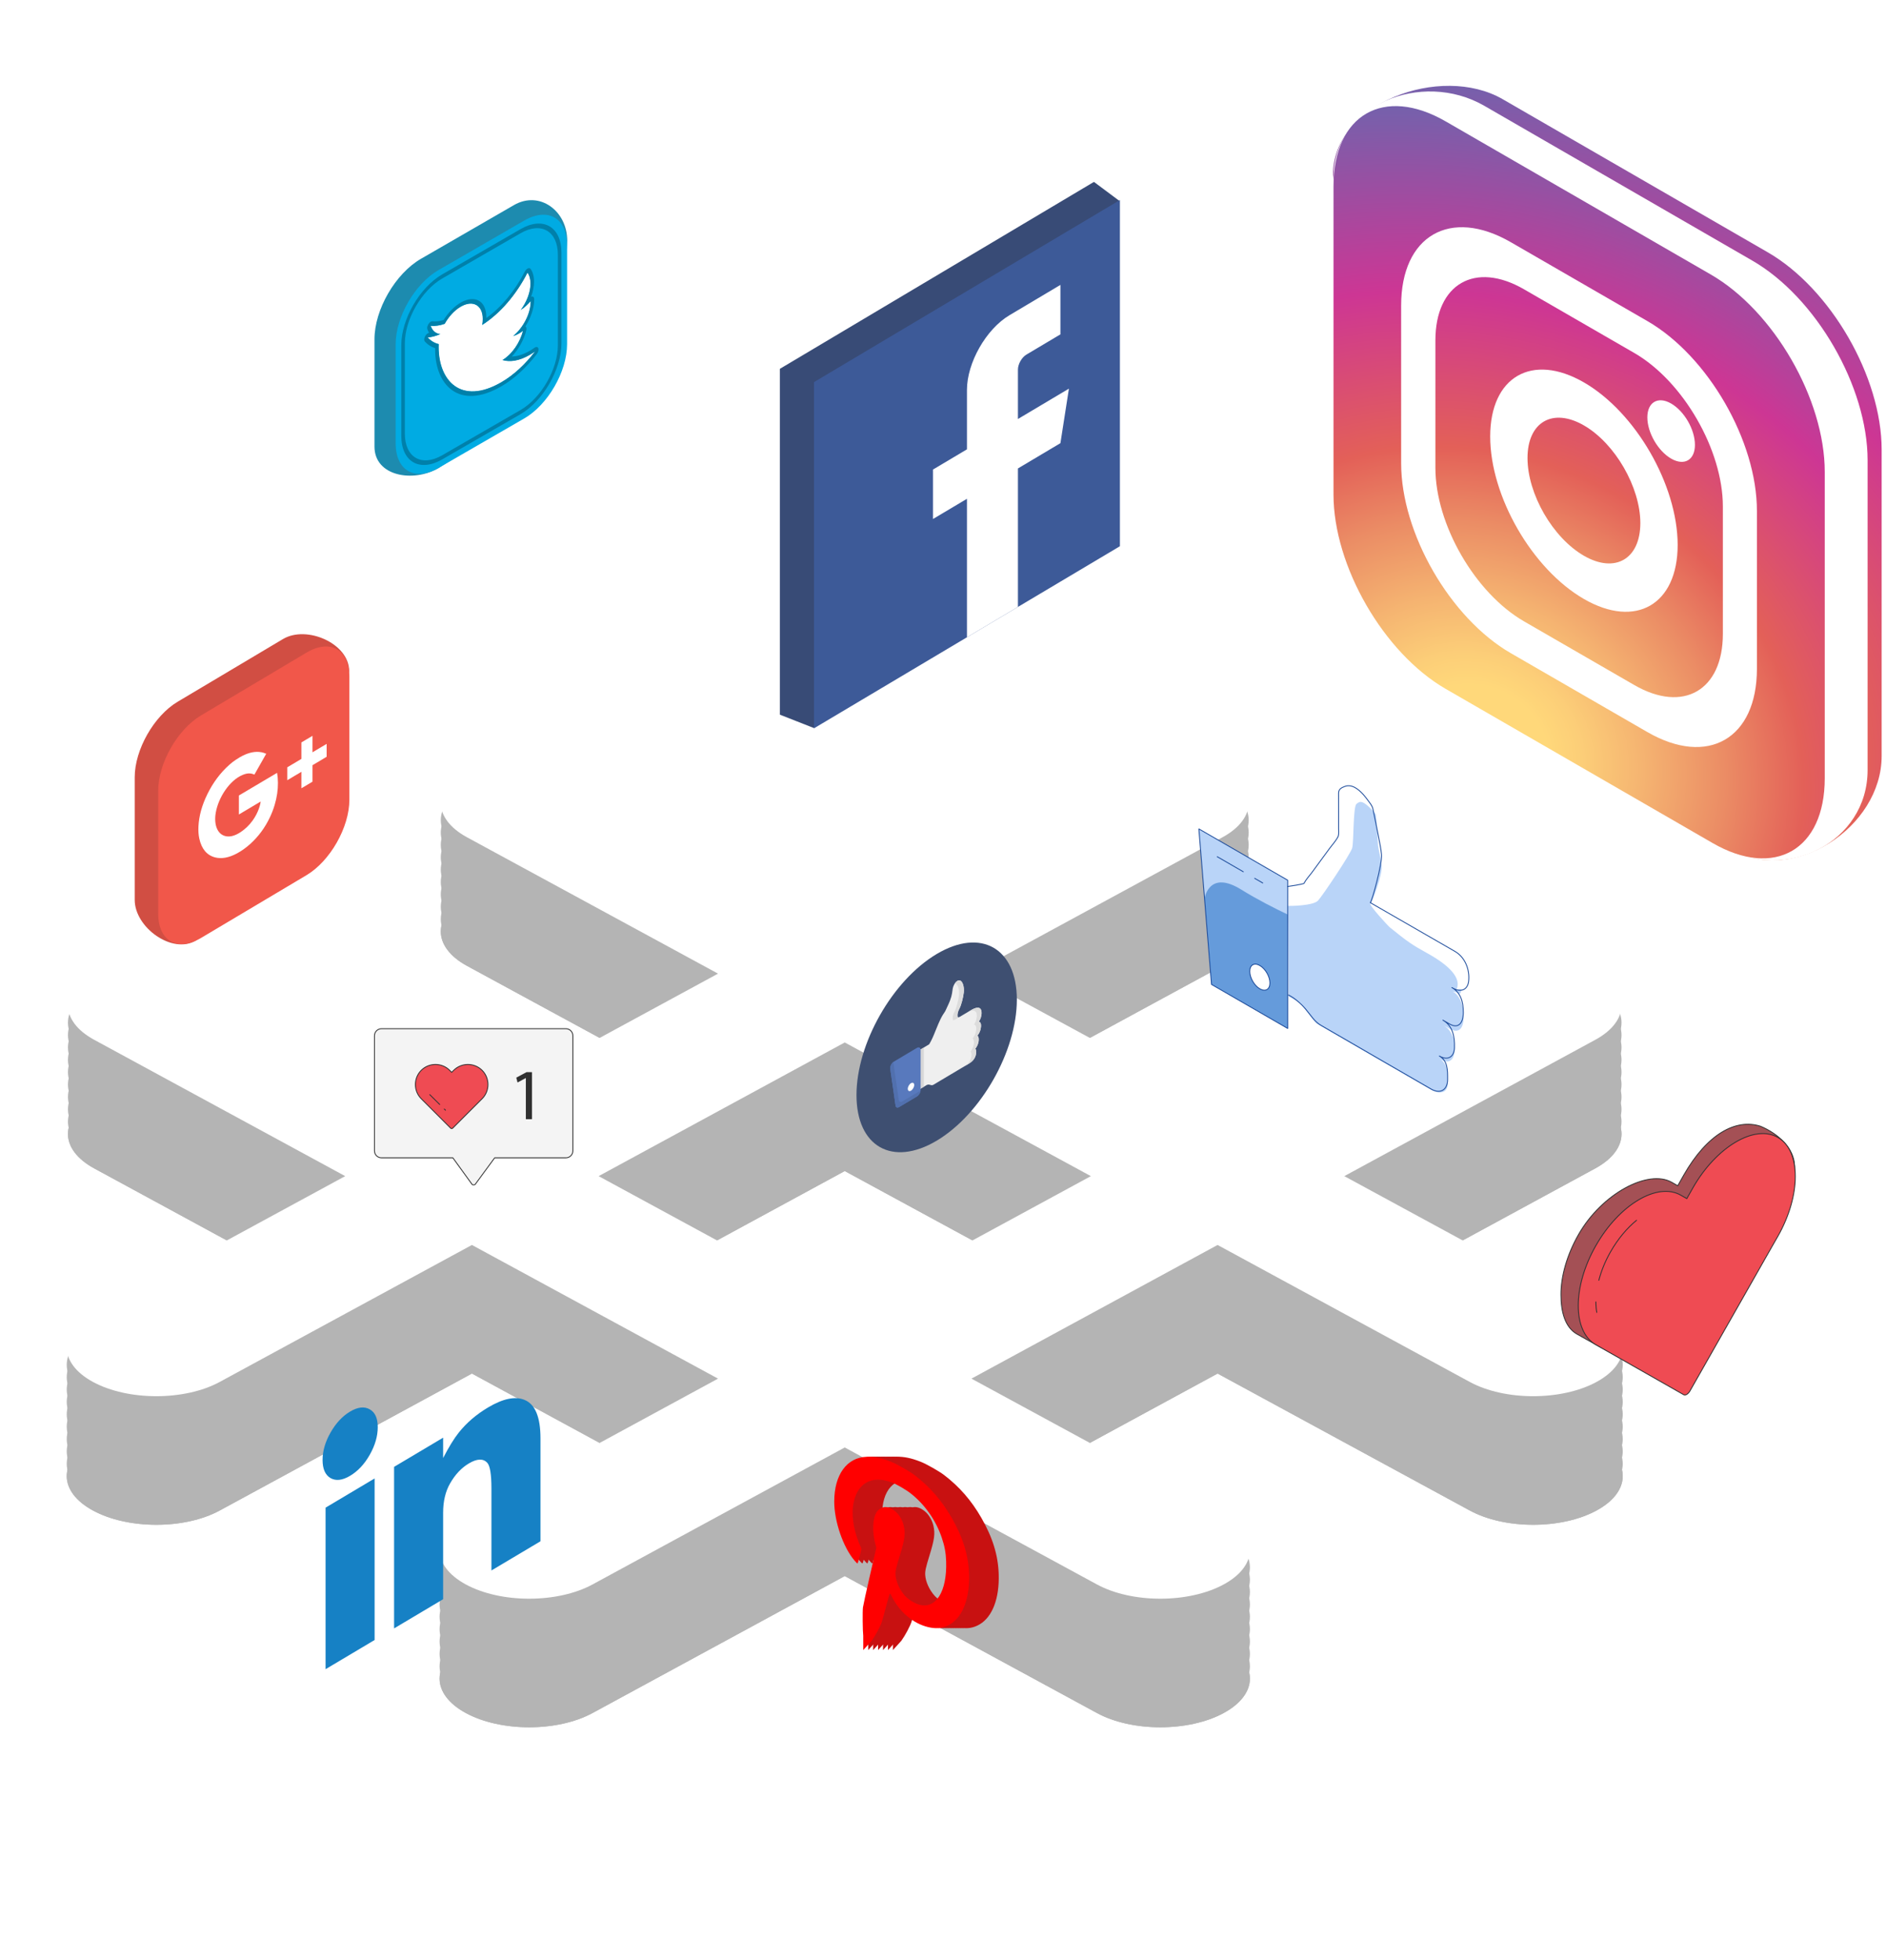 <svg width="1526" height="1585" viewBox="0 0 1526 1585" fill="none" xmlns="http://www.w3.org/2000/svg">
<g filter="url(#filter0_d)">
<path fill-rule="evenodd" clip-rule="evenodd" d="M76.22 1019.31C104.532 1003.94 150.436 1003.94 178.748 1019.31L381.832 1129.57L580.972 1021.45L377.888 911.193C349.576 895.821 349.576 870.9 377.888 855.528C406.201 840.157 452.104 840.157 480.416 855.528L683.5 965.787L886.584 855.528C914.896 840.157 960.799 840.157 989.112 855.528C1017.42 870.9 1017.42 895.822 989.112 911.193L786.028 1021.45L985.168 1129.57L1188.25 1019.31C1216.56 1003.94 1262.47 1003.94 1290.78 1019.31C1319.09 1034.68 1319.09 1059.6 1290.78 1074.97L1087.7 1185.23L1291.77 1296.03C1320.08 1311.4 1320.08 1336.32 1291.77 1351.69C1263.45 1367.06 1217.55 1367.06 1189.24 1351.69L985.168 1240.9L786.028 1349.01L990.098 1459.81C1018.41 1475.18 1018.41 1500.1 990.098 1515.47C961.785 1530.84 915.882 1530.84 887.57 1515.47L683.5 1404.68L479.43 1515.47C451.118 1530.84 405.215 1530.84 376.902 1515.47C348.59 1500.1 348.59 1475.18 376.902 1459.81L580.972 1349.01L381.832 1240.9L177.762 1351.69C149.45 1367.06 103.546 1367.06 75.234 1351.69C46.922 1336.32 46.922 1311.4 75.234 1296.03L279.304 1185.23L76.22 1074.97C47.908 1059.6 47.908 1034.68 76.22 1019.31ZM484.36 1185.23L683.5 1293.35L882.641 1185.23L683.5 1077.12L484.36 1185.23Z" fill="white" fill-opacity="0.01"/>
</g>
<path fill-rule="evenodd" clip-rule="evenodd" d="M76.22 799.31C104.532 783.939 150.436 783.939 178.748 799.31L381.832 909.568L580.972 801.451L377.888 691.193C349.576 675.821 349.576 650.9 377.888 635.528C406.201 620.157 452.104 620.157 480.416 635.528L683.5 745.787L886.584 635.528C914.896 620.157 960.799 620.157 989.112 635.528C1017.42 650.9 1017.42 675.822 989.112 691.193L786.028 801.451L985.168 909.568L1188.25 799.31C1216.56 783.939 1262.47 783.939 1290.78 799.31C1319.09 814.681 1319.09 839.603 1290.78 854.974L1087.7 965.232L1291.77 1076.03C1320.08 1091.4 1320.08 1116.32 1291.77 1131.69C1263.45 1147.06 1217.55 1147.06 1189.24 1131.69L985.168 1020.9L786.028 1129.01L990.098 1239.81C1018.41 1255.18 1018.41 1280.1 990.098 1295.47C961.785 1310.84 915.882 1310.84 887.57 1295.47L683.5 1184.68L479.43 1295.47C451.118 1310.84 405.215 1310.84 376.902 1295.47C348.59 1280.1 348.59 1255.18 376.902 1239.81L580.972 1129.01L381.832 1020.9L177.762 1131.69C149.45 1147.06 103.546 1147.06 75.234 1131.69C46.922 1116.32 46.922 1091.4 75.234 1076.03L279.304 965.232L76.22 854.974C47.908 839.603 47.908 814.681 76.22 799.31ZM484.36 965.232L683.5 1073.35L882.641 965.232L683.5 857.115L484.36 965.232Z" fill="#B4B4B4"/>
<path fill-rule="evenodd" clip-rule="evenodd" d="M76.22 809.31C104.532 793.939 150.436 793.939 178.748 809.31L381.832 919.568L580.972 811.451L377.888 701.193C349.576 685.821 349.576 660.9 377.888 645.528C406.201 630.157 452.104 630.157 480.416 645.528L683.5 755.787L886.584 645.528C914.896 630.157 960.799 630.157 989.112 645.528C1017.42 660.9 1017.42 685.822 989.112 701.193L786.028 811.451L985.168 919.568L1188.25 809.31C1216.56 793.939 1262.47 793.939 1290.78 809.31C1319.09 824.681 1319.09 849.603 1290.78 864.974L1087.7 975.232L1291.77 1086.03C1320.08 1101.4 1320.08 1126.32 1291.77 1141.69C1263.45 1157.06 1217.55 1157.06 1189.24 1141.69L985.168 1030.9L786.028 1139.01L990.098 1249.81C1018.41 1265.18 1018.41 1290.1 990.098 1305.47C961.785 1320.84 915.882 1320.84 887.57 1305.47L683.5 1194.68L479.43 1305.47C451.118 1320.84 405.215 1320.84 376.902 1305.47C348.59 1290.1 348.59 1265.18 376.902 1249.81L580.972 1139.01L381.832 1030.9L177.762 1141.69C149.45 1157.06 103.546 1157.06 75.234 1141.69C46.922 1126.32 46.922 1101.4 75.234 1086.03L279.304 975.232L76.22 864.974C47.908 849.603 47.908 824.681 76.22 809.31ZM484.36 975.232L683.5 1083.35L882.641 975.232L683.5 867.115L484.36 975.232Z" fill="#B4B4B4"/>
<path fill-rule="evenodd" clip-rule="evenodd" d="M76.22 819.31C104.532 803.939 150.436 803.939 178.748 819.31L381.832 929.568L580.972 821.451L377.888 711.193C349.576 695.821 349.576 670.9 377.888 655.528C406.201 640.157 452.104 640.157 480.416 655.528L683.5 765.787L886.584 655.528C914.896 640.157 960.799 640.157 989.112 655.528C1017.42 670.9 1017.42 695.822 989.112 711.193L786.028 821.451L985.168 929.568L1188.25 819.31C1216.56 803.939 1262.47 803.939 1290.78 819.31C1319.09 834.681 1319.09 859.603 1290.78 874.974L1087.7 985.232L1291.77 1096.03C1320.08 1111.4 1320.08 1136.32 1291.77 1151.69C1263.45 1167.06 1217.55 1167.06 1189.24 1151.69L985.168 1040.9L786.028 1149.01L990.098 1259.81C1018.41 1275.18 1018.41 1300.1 990.098 1315.47C961.785 1330.84 915.882 1330.84 887.57 1315.47L683.5 1204.68L479.43 1315.47C451.118 1330.84 405.215 1330.84 376.902 1315.47C348.59 1300.1 348.59 1275.18 376.902 1259.81L580.972 1149.01L381.832 1040.9L177.762 1151.69C149.45 1167.06 103.546 1167.06 75.234 1151.69C46.922 1136.32 46.922 1111.4 75.234 1096.03L279.304 985.232L76.22 874.974C47.908 859.603 47.908 834.681 76.22 819.31ZM484.36 985.232L683.5 1093.35L882.641 985.232L683.5 877.115L484.36 985.232Z" fill="#B4B4B4"/>
<path fill-rule="evenodd" clip-rule="evenodd" d="M76.22 829.31C104.532 813.939 150.436 813.939 178.748 829.31L381.832 939.568L580.972 831.451L377.888 721.193C349.576 705.821 349.576 680.9 377.888 665.528C406.201 650.157 452.104 650.157 480.416 665.528L683.5 775.787L886.584 665.528C914.896 650.157 960.799 650.157 989.112 665.528C1017.42 680.9 1017.42 705.822 989.112 721.193L786.028 831.451L985.168 939.568L1188.25 829.31C1216.56 813.939 1262.47 813.939 1290.78 829.31C1319.09 844.681 1319.09 869.603 1290.78 884.974L1087.7 995.232L1291.77 1106.03C1320.08 1121.4 1320.08 1146.32 1291.77 1161.69C1263.45 1177.06 1217.55 1177.06 1189.24 1161.69L985.168 1050.9L786.028 1159.01L990.098 1269.81C1018.41 1285.18 1018.41 1310.1 990.098 1325.47C961.785 1340.84 915.882 1340.84 887.57 1325.47L683.5 1214.68L479.43 1325.47C451.118 1340.84 405.215 1340.84 376.902 1325.47C348.59 1310.1 348.59 1285.18 376.902 1269.81L580.972 1159.01L381.832 1050.9L177.762 1161.69C149.45 1177.06 103.546 1177.06 75.234 1161.69C46.922 1146.32 46.922 1121.4 75.234 1106.03L279.304 995.232L76.22 884.974C47.908 869.603 47.908 844.681 76.22 829.31ZM484.36 995.232L683.5 1103.35L882.641 995.232L683.5 887.115L484.36 995.232Z" fill="#B4B4B4"/>
<path fill-rule="evenodd" clip-rule="evenodd" d="M76.22 839.31C104.532 823.939 150.436 823.939 178.748 839.31L381.832 949.568L580.972 841.451L377.888 731.193C349.576 715.821 349.576 690.9 377.888 675.528C406.201 660.157 452.104 660.157 480.416 675.528L683.5 785.787L886.584 675.528C914.896 660.157 960.799 660.157 989.112 675.528C1017.42 690.9 1017.42 715.822 989.112 731.193L786.028 841.451L985.168 949.568L1188.25 839.31C1216.56 823.939 1262.47 823.939 1290.78 839.31C1319.09 854.681 1319.09 879.603 1290.78 894.974L1087.7 1005.23L1291.77 1116.03C1320.08 1131.4 1320.08 1156.32 1291.77 1171.69C1263.45 1187.06 1217.55 1187.06 1189.24 1171.69L985.168 1060.9L786.028 1169.01L990.098 1279.81C1018.41 1295.18 1018.41 1320.1 990.098 1335.47C961.785 1350.84 915.882 1350.84 887.57 1335.47L683.5 1224.68L479.43 1335.47C451.118 1350.84 405.215 1350.84 376.902 1335.47C348.59 1320.1 348.59 1295.18 376.902 1279.81L580.972 1169.01L381.832 1060.9L177.762 1171.69C149.45 1187.06 103.546 1187.06 75.234 1171.69C46.922 1156.32 46.922 1131.4 75.234 1116.03L279.304 1005.23L76.22 894.974C47.908 879.603 47.908 854.681 76.22 839.31ZM484.36 1005.23L683.5 1113.35L882.641 1005.23L683.5 897.115L484.36 1005.23Z" fill="#B4B4B4"/>
<path fill-rule="evenodd" clip-rule="evenodd" d="M76.22 849.31C104.532 833.939 150.436 833.939 178.748 849.31L381.832 959.568L580.972 851.451L377.888 741.193C349.576 725.821 349.576 700.9 377.888 685.528C406.201 670.157 452.104 670.157 480.416 685.528L683.5 795.787L886.584 685.528C914.896 670.157 960.799 670.157 989.112 685.528C1017.42 700.9 1017.42 725.822 989.112 741.193L786.028 851.451L985.168 959.568L1188.25 849.31C1216.56 833.939 1262.47 833.939 1290.78 849.31C1319.09 864.681 1319.09 889.603 1290.78 904.974L1087.7 1015.23L1291.77 1126.03C1320.08 1141.4 1320.08 1166.32 1291.77 1181.69C1263.45 1197.06 1217.55 1197.06 1189.24 1181.69L985.168 1070.9L786.028 1179.01L990.098 1289.81C1018.41 1305.18 1018.41 1330.1 990.098 1345.47C961.785 1360.84 915.882 1360.84 887.57 1345.47L683.5 1234.68L479.43 1345.47C451.118 1360.84 405.215 1360.84 376.902 1345.47C348.59 1330.1 348.59 1305.18 376.902 1289.81L580.972 1179.01L381.832 1070.9L177.762 1181.69C149.45 1197.06 103.546 1197.06 75.234 1181.69C46.922 1166.32 46.922 1141.4 75.234 1126.03L279.304 1015.23L76.22 904.974C47.908 889.603 47.908 864.681 76.22 849.31ZM484.36 1015.23L683.5 1123.35L882.641 1015.23L683.5 907.115L484.36 1015.23Z" fill="#B4B4B4"/>
<path fill-rule="evenodd" clip-rule="evenodd" d="M76.22 859.31C104.532 843.939 150.436 843.939 178.748 859.31L381.832 969.568L580.972 861.451L377.888 751.193C349.576 735.821 349.576 710.9 377.888 695.528C406.201 680.157 452.104 680.157 480.416 695.528L683.5 805.787L886.584 695.528C914.896 680.157 960.799 680.157 989.112 695.528C1017.42 710.9 1017.42 735.822 989.112 751.193L786.028 861.451L985.168 969.568L1188.25 859.31C1216.56 843.939 1262.47 843.939 1290.78 859.31C1319.09 874.681 1319.09 899.603 1290.78 914.974L1087.7 1025.23L1291.77 1136.03C1320.08 1151.4 1320.08 1176.32 1291.77 1191.69C1263.45 1207.06 1217.55 1207.06 1189.24 1191.69L985.168 1080.9L786.028 1189.01L990.098 1299.81C1018.41 1315.18 1018.41 1340.1 990.098 1355.47C961.785 1370.84 915.882 1370.84 887.57 1355.47L683.5 1244.68L479.43 1355.47C451.118 1370.84 405.215 1370.84 376.902 1355.47C348.59 1340.1 348.59 1315.18 376.902 1299.81L580.972 1189.01L381.832 1080.9L177.762 1191.69C149.45 1207.06 103.546 1207.06 75.234 1191.69C46.922 1176.32 46.922 1151.4 75.234 1136.03L279.304 1025.23L76.22 914.974C47.908 899.603 47.908 874.681 76.22 859.31ZM484.36 1025.23L683.5 1133.35L882.641 1025.23L683.5 917.115L484.36 1025.23Z" fill="#B4B4B4"/>
<path fill-rule="evenodd" clip-rule="evenodd" d="M76.22 869.31C104.532 853.939 150.436 853.939 178.748 869.31L381.832 979.568L580.972 871.451L377.888 761.193C349.576 745.821 349.576 720.9 377.888 705.528C406.201 690.157 452.104 690.157 480.416 705.528L683.5 815.787L886.584 705.528C914.896 690.157 960.799 690.157 989.112 705.528C1017.42 720.9 1017.42 745.822 989.112 761.193L786.028 871.451L985.168 979.568L1188.25 869.31C1216.56 853.939 1262.47 853.939 1290.78 869.31C1319.09 884.681 1319.09 909.603 1290.78 924.974L1087.7 1035.23L1291.77 1146.03C1320.08 1161.4 1320.08 1186.32 1291.77 1201.69C1263.45 1217.06 1217.55 1217.06 1189.24 1201.69L985.168 1090.9L786.028 1199.01L990.098 1309.81C1018.41 1325.18 1018.41 1350.1 990.098 1365.47C961.785 1380.84 915.882 1380.84 887.57 1365.47L683.5 1254.68L479.43 1365.47C451.118 1380.84 405.215 1380.84 376.902 1365.47C348.59 1350.1 348.59 1325.18 376.902 1309.81L580.972 1199.01L381.832 1090.9L177.762 1201.69C149.45 1217.06 103.546 1217.06 75.234 1201.69C46.922 1186.32 46.922 1161.4 75.234 1146.03L279.304 1035.23L76.22 924.974C47.908 909.603 47.908 884.681 76.22 869.31ZM484.36 1035.23L683.5 1143.35L882.641 1035.23L683.5 927.115L484.36 1035.23Z" fill="#B4B4B4"/>
<path fill-rule="evenodd" clip-rule="evenodd" d="M76.22 879.31C104.532 863.939 150.436 863.939 178.748 879.31L381.832 989.568L580.972 881.451L377.888 771.193C349.576 755.821 349.576 730.9 377.888 715.528C406.201 700.157 452.104 700.157 480.416 715.528L683.5 825.787L886.584 715.528C914.896 700.157 960.799 700.157 989.112 715.528C1017.42 730.9 1017.42 755.822 989.112 771.193L786.028 881.451L985.168 989.568L1188.25 879.31C1216.56 863.939 1262.47 863.939 1290.78 879.31C1319.09 894.681 1319.09 919.603 1290.78 934.974L1087.7 1045.23L1291.77 1156.03C1320.08 1171.4 1320.08 1196.32 1291.77 1211.69C1263.45 1227.06 1217.55 1227.06 1189.24 1211.69L985.168 1100.9L786.028 1209.01L990.098 1319.81C1018.41 1335.18 1018.41 1360.1 990.098 1375.47C961.785 1390.84 915.882 1390.84 887.57 1375.47L683.5 1264.68L479.43 1375.47C451.118 1390.84 405.215 1390.84 376.902 1375.47C348.59 1360.1 348.59 1335.18 376.902 1319.81L580.972 1209.01L381.832 1100.9L177.762 1211.69C149.45 1227.06 103.546 1227.06 75.234 1211.69C46.922 1196.32 46.922 1171.4 75.234 1156.03L279.304 1045.23L76.22 934.974C47.908 919.603 47.908 894.681 76.22 879.31ZM484.36 1045.23L683.5 1153.35L882.641 1045.23L683.5 937.115L484.36 1045.23Z" fill="#B4B4B4"/>
<path fill-rule="evenodd" clip-rule="evenodd" d="M76.22 889.31C104.532 873.939 150.436 873.939 178.748 889.31L381.832 999.568L580.972 891.451L377.888 781.193C349.576 765.821 349.576 740.9 377.888 725.528C406.201 710.157 452.104 710.157 480.416 725.528L683.5 835.787L886.584 725.528C914.896 710.157 960.799 710.157 989.112 725.528C1017.42 740.9 1017.42 765.822 989.112 781.193L786.028 891.451L985.168 999.568L1188.25 889.31C1216.56 873.939 1262.47 873.939 1290.78 889.31C1319.09 904.681 1319.09 929.603 1290.78 944.974L1087.7 1055.23L1291.77 1166.03C1320.08 1181.4 1320.08 1206.32 1291.77 1221.69C1263.45 1237.06 1217.55 1237.06 1189.24 1221.69L985.168 1110.9L786.028 1219.01L990.098 1329.81C1018.41 1345.18 1018.41 1370.1 990.098 1385.47C961.785 1400.84 915.882 1400.84 887.57 1385.47L683.5 1274.68L479.43 1385.47C451.118 1400.84 405.215 1400.84 376.902 1385.47C348.59 1370.1 348.59 1345.18 376.902 1329.81L580.972 1219.01L381.832 1110.9L177.762 1221.69C149.45 1237.06 103.546 1237.06 75.234 1221.69C46.922 1206.32 46.922 1181.4 75.234 1166.03L279.304 1055.23L76.22 944.974C47.908 929.603 47.908 904.681 76.22 889.31ZM484.36 1055.23L683.5 1163.35L882.641 1055.23L683.5 947.115L484.36 1055.23Z" fill="#B4B4B4"/>
<path fill-rule="evenodd" clip-rule="evenodd" d="M76.22 889.31C104.532 873.939 150.436 873.939 178.748 889.31L381.832 999.568L580.972 891.451L377.888 781.193C349.576 765.821 349.576 740.9 377.888 725.528C406.201 710.157 452.104 710.157 480.416 725.528L683.5 835.787L886.584 725.528C914.896 710.157 960.799 710.157 989.112 725.528C1017.42 740.9 1017.42 765.822 989.112 781.193L786.028 891.451L985.168 999.568L1188.25 889.31C1216.56 873.939 1262.47 873.939 1290.78 889.31C1319.09 904.681 1319.09 929.603 1290.78 944.974L1087.7 1055.23L1291.77 1166.03C1320.08 1181.4 1320.08 1206.32 1291.77 1221.69C1263.45 1237.06 1217.55 1237.06 1189.24 1221.69L985.168 1110.9L786.028 1219.01L990.098 1329.81C1018.41 1345.18 1018.41 1370.1 990.098 1385.47C961.785 1400.84 915.882 1400.84 887.57 1385.47L683.5 1274.68L479.43 1385.47C451.118 1400.84 405.215 1400.84 376.902 1385.47C348.59 1370.1 348.59 1345.18 376.902 1329.81L580.972 1219.01L381.832 1110.9L177.762 1221.69C149.45 1237.06 103.546 1237.06 75.234 1221.69C46.922 1206.32 46.922 1181.4 75.234 1166.03L279.304 1055.23L76.22 944.974C47.908 929.603 47.908 904.681 76.22 889.31ZM484.36 1055.23L683.5 1163.35L882.641 1055.23L683.5 947.115L484.36 1055.23Z" fill="#B4B4B4"/>
<path fill-rule="evenodd" clip-rule="evenodd" d="M76.22 785.31C104.532 769.939 150.436 769.939 178.748 785.31L381.832 895.568L580.972 787.451L377.888 677.193C349.576 661.821 349.576 636.9 377.888 621.528C406.201 606.157 452.104 606.157 480.416 621.528L683.5 731.787L886.584 621.528C914.896 606.157 960.799 606.157 989.112 621.528C1017.42 636.9 1017.42 661.822 989.112 677.193L786.028 787.451L985.168 895.568L1188.25 785.31C1216.56 769.939 1262.47 769.939 1290.78 785.31C1319.09 800.681 1319.09 825.603 1290.78 840.974L1087.7 951.232L1291.77 1062.03C1320.08 1077.4 1320.08 1102.32 1291.77 1117.69C1263.45 1133.06 1217.55 1133.06 1189.24 1117.69L985.168 1006.9L786.028 1115.01L990.098 1225.81C1018.41 1241.18 1018.41 1266.1 990.098 1281.47C961.785 1296.84 915.882 1296.84 887.57 1281.47L683.5 1170.68L479.43 1281.47C451.118 1296.84 405.215 1296.84 376.902 1281.47C348.59 1266.1 348.59 1241.18 376.902 1225.81L580.972 1115.01L381.832 1006.9L177.762 1117.69C149.45 1133.06 103.546 1133.06 75.234 1117.69C46.922 1102.32 46.922 1077.4 75.234 1062.03L279.304 951.232L76.22 840.974C47.908 825.603 47.908 800.681 76.22 785.31ZM484.36 951.232L683.5 1059.35L882.641 951.232L683.5 843.115L484.36 951.232Z" fill="white"/>
<path d="M305.646 1154.24C305.646 1161.56 303.468 1169.05 299.113 1176.71C294.838 1184.23 289.554 1189.86 283.263 1193.6C277.052 1197.3 271.768 1197.91 267.413 1195.43C263.138 1192.9 261 1188.03 261 1180.8C261 1173.57 263.138 1166.2 267.413 1158.68C271.768 1151.02 277.052 1145.35 283.263 1141.65C289.474 1137.96 294.757 1137.35 299.113 1139.82C303.468 1142.21 305.646 1147.01 305.646 1154.24Z" fill="#1681C5"/>
<path d="M303.106 1326.4L263.42 1350.01V1219.36L303.106 1195.74V1326.4Z" fill="#1681C5"/>
<path d="M437.315 1246.55L397.629 1270.16V1203.99C397.629 1192.44 396.5 1185.47 394.241 1183.06C390.934 1179.49 385.973 1179.67 379.359 1183.6C373.309 1187.2 368.227 1192.62 364.114 1199.85C360.403 1206.38 358.548 1214.24 358.548 1223.44V1293.41L318.862 1317.02V1186.37L358.548 1162.76V1179.23C363.146 1170.3 367.381 1163.42 371.252 1158.58C377.544 1150.71 385.408 1143.96 394.846 1138.35C406.945 1131.15 416.786 1129.1 424.368 1132.19C432.999 1135.69 437.315 1146.07 437.315 1163.34V1246.55Z" fill="#1681C5"/>
<path d="M1419.57 999.499L1424.47 990.943C1433.92 974.334 1452 957.957 1452 943.5C1452 928.984 1439 917 1424.47 910.899C1404.5 904.5 1381.29 917.167 1362.35 950.415L1357.5 959L1352.6 956.214C1333.71 945.472 1296.08 965.302 1277.19 998.52C1267.7 1015.16 1263 1032.47 1263 1046.99C1263 1061.44 1266.5 1073.66 1276 1079L1284 1083.5L1348.33 1119.02C1349.71 1119.8 1351.95 1118.47 1353.33 1116.05L1419.57 999.499Z" fill="#A45055" stroke="#303030" stroke-width="0.7" stroke-miterlimit="10" stroke-linecap="round" stroke-linejoin="round"/>
<path d="M1433.57 1008.5L1438.47 999.942C1447.92 983.334 1452.61 965.964 1452.61 951.507C1452.61 936.991 1447.92 925.269 1438.47 919.898C1419.58 909.157 1388.62 927.576 1369.68 960.824L1364.83 969.41L1359.93 966.624C1341.04 955.882 1310.08 974.302 1291.19 1007.52C1281.7 1024.16 1277 1041.47 1277 1055.99C1277 1070.44 1281.7 1082.22 1291.19 1087.56L1296.04 1090.32L1362.33 1128.02C1363.71 1128.8 1365.95 1127.47 1367.33 1125.05L1433.57 1008.5Z" fill="#EF4B53"/>
<path d="M1433.57 1008.5L1438.47 999.942C1447.92 983.334 1452.61 965.964 1452.61 951.507C1452.61 936.991 1447.92 925.269 1438.47 919.898C1419.58 909.157 1388.62 927.576 1369.68 960.824L1364.83 969.41L1359.93 966.624C1341.04 955.882 1310.08 974.302 1291.19 1007.52C1281.7 1024.16 1277 1041.47 1277 1055.99C1277 1070.44 1281.7 1082.22 1291.19 1087.56L1296.04 1090.32L1362.33 1128.02C1363.71 1128.8 1365.95 1127.47 1367.33 1125.05L1433.57 1008.5Z" stroke="#303030" stroke-width="0.7" stroke-miterlimit="10" stroke-linecap="round" stroke-linejoin="round"/>
<path d="M1291.26 1052.98C1291.26 1055.96 1291.5 1058.81 1291.98 1061.47" stroke="#303030" stroke-width="0.7" stroke-miterlimit="10" stroke-linecap="round" stroke-linejoin="round"/>
<path d="M1324.15 986.953C1316.44 993.266 1309.09 1001.96 1303.15 1012.39C1298.77 1020.07 1295.6 1027.93 1293.65 1035.47" stroke="#303030" stroke-width="0.7" stroke-miterlimit="10" stroke-linecap="round" stroke-linejoin="round"/>
<path d="M734.635 1187.13C730.983 1185.06 727.262 1183.15 724.996 1182.26C717.269 1179.23 711.3 1178 705.326 1178.2C689.138 1178.75 679.01 1192.7 679 1214.47C678.992 1230.34 686.145 1251.23 695.268 1261.99C696.962 1263.99 697.6 1264.58 697.895 1264.4C698.28 1264.18 700.901 1253.97 700.901 1252.69C700.901 1252.33 700.433 1251.08 699.859 1249.91C698.195 1246.52 695.911 1239.34 694.989 1234.6C693.936 1229.18 693.599 1222.88 694.132 1218.56C696.385 1200.3 708.563 1192.61 725.327 1198.86C729.317 1200.35 736.861 1204.71 740.865 1207.84C752.18 1216.68 761.18 1229.48 765.962 1243.53C768.3 1250.39 769.311 1255.83 769.548 1262.83C770.386 1287.47 760.997 1302.06 747.138 1297.64C743.458 1296.46 738.736 1293.43 736.199 1290.6C731.898 1285.82 728.933 1279.25 728.616 1273.81C728.429 1270.6 728.978 1268.1 732.083 1258C736.108 1244.91 736.71 1240.34 735.244 1233.98C734.286 1229.83 731.884 1225.57 729.024 1222.95C726.178 1220.35 723.061 1218.89 720.31 1218.87C717.85 1218.86 714.749 1220.65 713.306 1222.92C710.024 1228.09 709.59 1238.6 712.238 1248.74L713.036 1251.8L707.84 1274.38C704.982 1286.79 702.458 1298.32 702.231 1300C701.825 1303.01 701.986 1319.24 702.459 1322.96C702.467 1323.03 702.467 1334.49 702.475 1334.55L709.285 1327.05C709.354 1326.95 709.415 1326.86 709.487 1326.76C712.477 1322.58 716.333 1315.34 717.542 1311.62C718.16 1309.71 719.786 1303.81 721.155 1298.49C722.777 1292.2 723.814 1288.85 724.132 1288.89C724.399 1288.93 724.684 1289.25 724.764 1289.6C724.843 1289.95 725.989 1292.1 727.311 1294.38C734.063 1306.01 745.405 1314.4 757.101 1316.41C763.042 1317.43 767.773 1316.62 772.678 1313.73C783.023 1307.64 788.704 1292.65 788.071 1273.11C787.575 1257.77 783.167 1243.47 774.047 1227.62C765.933 1213.51 756.326 1202.48 743.866 1192.95C741.871 1191.42 738.287 1189.2 734.635 1187.13L734.635 1187.13Z" fill="#C81111"/>
<path d="M738.635 1187.13C734.983 1185.06 731.262 1183.15 728.996 1182.26C721.269 1179.23 715.3 1178 709.326 1178.2C693.138 1178.75 683.01 1192.7 683 1214.47C682.992 1230.34 690.145 1251.23 699.268 1261.99C700.962 1263.99 701.6 1264.58 701.895 1264.4C702.28 1264.18 704.901 1253.97 704.901 1252.69C704.901 1252.33 704.433 1251.08 703.859 1249.91C702.195 1246.52 699.911 1239.34 698.989 1234.6C697.936 1229.18 697.599 1222.88 698.132 1218.56C700.385 1200.3 712.563 1192.61 729.327 1198.86C733.317 1200.35 740.861 1204.71 744.865 1207.84C756.18 1216.68 765.18 1229.48 769.962 1243.53C772.3 1250.39 773.311 1255.83 773.548 1262.83C774.386 1287.47 764.997 1302.06 751.138 1297.64C747.458 1296.46 742.736 1293.43 740.199 1290.6C735.898 1285.82 732.933 1279.25 732.616 1273.81C732.429 1270.6 732.978 1268.1 736.083 1258C740.108 1244.91 740.71 1240.34 739.244 1233.98C738.286 1229.83 735.884 1225.57 733.024 1222.95C730.178 1220.35 727.061 1218.89 724.31 1218.87C721.85 1218.86 718.749 1220.65 717.306 1222.92C714.024 1228.09 713.59 1238.6 716.238 1248.74L717.036 1251.8L711.84 1274.38C708.982 1286.79 706.458 1298.32 706.231 1300C705.825 1303.01 705.986 1319.24 706.459 1322.96C706.467 1323.03 706.467 1334.49 706.475 1334.55L713.285 1327.05C713.354 1326.95 713.415 1326.86 713.487 1326.76C716.477 1322.58 720.333 1315.34 721.542 1311.62C722.16 1309.71 723.786 1303.81 725.155 1298.49C726.777 1292.2 727.814 1288.85 728.132 1288.89C728.399 1288.93 728.684 1289.25 728.764 1289.6C728.843 1289.95 729.989 1292.1 731.311 1294.38C738.063 1306.01 749.405 1314.4 761.101 1316.41C767.042 1317.43 771.773 1316.62 776.678 1313.73C787.023 1307.64 792.704 1292.65 792.071 1273.11C791.575 1257.77 787.167 1243.47 778.047 1227.62C769.933 1213.51 760.326 1202.48 747.866 1192.95C745.871 1191.42 742.287 1189.2 738.635 1187.13L738.635 1187.13Z" fill="#C81111"/>
<path d="M742.635 1187.13C738.983 1185.06 735.262 1183.15 732.996 1182.26C725.269 1179.23 719.3 1178 713.326 1178.2C697.138 1178.75 687.01 1192.7 687 1214.47C686.992 1230.34 694.145 1251.23 703.268 1261.99C704.962 1263.99 705.6 1264.58 705.895 1264.4C706.28 1264.18 708.901 1253.97 708.901 1252.69C708.901 1252.33 708.433 1251.08 707.859 1249.91C706.195 1246.52 703.911 1239.34 702.989 1234.6C701.936 1229.18 701.599 1222.88 702.132 1218.56C704.385 1200.3 716.563 1192.61 733.327 1198.86C737.317 1200.35 744.861 1204.71 748.865 1207.84C760.18 1216.68 769.18 1229.48 773.962 1243.53C776.3 1250.39 777.311 1255.83 777.548 1262.83C778.386 1287.47 768.997 1302.06 755.138 1297.64C751.458 1296.46 746.736 1293.43 744.199 1290.6C739.898 1285.82 736.933 1279.25 736.616 1273.81C736.429 1270.6 736.978 1268.1 740.083 1258C744.108 1244.91 744.71 1240.34 743.244 1233.98C742.286 1229.83 739.884 1225.57 737.024 1222.95C734.178 1220.35 731.061 1218.89 728.31 1218.87C725.85 1218.86 722.749 1220.65 721.306 1222.92C718.024 1228.09 717.59 1238.6 720.238 1248.74L721.036 1251.8L715.84 1274.38C712.982 1286.79 710.458 1298.32 710.231 1300C709.825 1303.01 709.986 1319.24 710.459 1322.96C710.467 1323.03 710.467 1334.49 710.475 1334.55L717.285 1327.05C717.354 1326.95 717.415 1326.86 717.487 1326.76C720.477 1322.58 724.333 1315.34 725.542 1311.62C726.16 1309.71 727.786 1303.81 729.155 1298.49C730.777 1292.2 731.814 1288.85 732.132 1288.89C732.399 1288.93 732.684 1289.25 732.764 1289.6C732.843 1289.95 733.989 1292.1 735.311 1294.38C742.063 1306.01 753.405 1314.4 765.101 1316.41C771.042 1317.43 775.773 1316.62 780.678 1313.73C791.023 1307.64 796.704 1292.65 796.071 1273.11C795.575 1257.77 791.167 1243.47 782.047 1227.62C773.933 1213.51 764.326 1202.48 751.866 1192.95C749.871 1191.42 746.287 1189.2 742.635 1187.13L742.635 1187.13Z" fill="#C81111"/>
<path d="M746.635 1187.13C742.983 1185.06 739.262 1183.15 736.996 1182.26C729.269 1179.23 723.3 1178 717.326 1178.2C701.138 1178.75 691.01 1192.7 691 1214.47C690.992 1230.34 698.145 1251.23 707.268 1261.99C708.962 1263.99 709.6 1264.58 709.895 1264.4C710.28 1264.18 712.901 1253.97 712.901 1252.69C712.901 1252.33 712.433 1251.08 711.859 1249.91C710.195 1246.52 707.911 1239.34 706.989 1234.6C705.936 1229.18 705.599 1222.88 706.132 1218.56C708.385 1200.3 720.563 1192.61 737.327 1198.86C741.317 1200.35 748.861 1204.71 752.865 1207.84C764.18 1216.68 773.18 1229.48 777.962 1243.53C780.3 1250.39 781.311 1255.83 781.548 1262.83C782.386 1287.47 772.997 1302.06 759.138 1297.64C755.458 1296.46 750.736 1293.43 748.199 1290.6C743.898 1285.82 740.933 1279.25 740.616 1273.81C740.429 1270.6 740.978 1268.1 744.083 1258C748.108 1244.91 748.71 1240.34 747.244 1233.98C746.286 1229.83 743.884 1225.57 741.024 1222.95C738.178 1220.35 735.061 1218.89 732.31 1218.87C729.85 1218.86 726.749 1220.65 725.306 1222.92C722.024 1228.09 721.59 1238.6 724.238 1248.74L725.036 1251.8L719.84 1274.38C716.982 1286.79 714.458 1298.32 714.231 1300C713.825 1303.01 713.986 1319.24 714.459 1322.96C714.467 1323.03 714.467 1334.49 714.475 1334.55L721.285 1327.05C721.354 1326.95 721.415 1326.86 721.487 1326.76C724.477 1322.58 728.333 1315.34 729.542 1311.62C730.16 1309.71 731.786 1303.81 733.155 1298.49C734.777 1292.2 735.814 1288.85 736.132 1288.89C736.399 1288.93 736.684 1289.25 736.764 1289.6C736.843 1289.95 737.989 1292.1 739.311 1294.38C746.063 1306.01 757.405 1314.4 769.101 1316.41C775.042 1317.43 779.773 1316.62 784.678 1313.73C795.023 1307.64 800.704 1292.65 800.071 1273.11C799.575 1257.77 795.167 1243.47 786.047 1227.62C777.933 1213.51 768.326 1202.48 755.866 1192.95C753.871 1191.42 750.287 1189.2 746.635 1187.13L746.635 1187.13Z" fill="#C81111"/>
<path d="M750.635 1187.13C746.983 1185.06 743.262 1183.15 740.996 1182.26C733.269 1179.23 727.3 1178 721.326 1178.2C705.138 1178.75 695.01 1192.7 695 1214.47C694.992 1230.34 702.145 1251.23 711.268 1261.99C712.962 1263.99 713.6 1264.58 713.895 1264.4C714.28 1264.18 716.901 1253.97 716.901 1252.69C716.901 1252.33 716.433 1251.08 715.859 1249.91C714.195 1246.52 711.911 1239.34 710.989 1234.6C709.936 1229.18 709.599 1222.88 710.132 1218.56C712.385 1200.3 724.563 1192.61 741.327 1198.86C745.317 1200.35 752.861 1204.71 756.865 1207.84C768.18 1216.68 777.18 1229.48 781.962 1243.53C784.3 1250.39 785.311 1255.83 785.548 1262.83C786.386 1287.47 776.997 1302.06 763.138 1297.64C759.458 1296.46 754.736 1293.43 752.199 1290.6C747.898 1285.82 744.933 1279.25 744.616 1273.81C744.429 1270.6 744.978 1268.1 748.083 1258C752.108 1244.91 752.71 1240.34 751.244 1233.98C750.286 1229.83 747.884 1225.57 745.024 1222.95C742.178 1220.35 739.061 1218.89 736.31 1218.87C733.85 1218.86 730.749 1220.65 729.306 1222.92C726.024 1228.09 725.59 1238.6 728.238 1248.74L729.036 1251.8L723.84 1274.38C720.982 1286.79 718.458 1298.32 718.231 1300C717.825 1303.01 717.986 1319.24 718.459 1322.96C718.467 1323.03 718.467 1334.49 718.475 1334.55L725.285 1327.05C725.354 1326.95 725.415 1326.86 725.487 1326.76C728.477 1322.58 732.333 1315.34 733.542 1311.62C734.16 1309.71 735.786 1303.81 737.155 1298.49C738.777 1292.2 739.814 1288.85 740.132 1288.89C740.399 1288.93 740.684 1289.25 740.764 1289.6C740.843 1289.95 741.989 1292.1 743.311 1294.38C750.063 1306.01 761.405 1314.4 773.101 1316.41C779.042 1317.43 783.773 1316.62 788.678 1313.73C799.023 1307.64 804.704 1292.65 804.071 1273.11C803.575 1257.77 799.167 1243.47 790.047 1227.62C781.933 1213.51 772.326 1202.48 759.866 1192.95C757.871 1191.42 754.287 1189.2 750.635 1187.13L750.635 1187.13Z" fill="#C81111"/>
<path d="M754.635 1187.13C750.983 1185.06 747.262 1183.15 744.996 1182.26C737.269 1179.23 731.3 1178 725.326 1178.2C709.138 1178.75 699.01 1192.7 699 1214.47C698.992 1230.34 706.145 1251.23 715.268 1261.99C716.962 1263.99 717.6 1264.58 717.895 1264.4C718.28 1264.18 720.901 1253.97 720.901 1252.69C720.901 1252.33 720.433 1251.08 719.859 1249.91C718.195 1246.52 715.911 1239.34 714.989 1234.6C713.936 1229.18 713.599 1222.88 714.132 1218.56C716.385 1200.3 728.563 1192.61 745.327 1198.86C749.317 1200.35 756.861 1204.71 760.865 1207.84C772.18 1216.68 781.18 1229.48 785.962 1243.53C788.3 1250.39 789.311 1255.83 789.548 1262.83C790.386 1287.47 780.997 1302.06 767.138 1297.64C763.458 1296.46 758.736 1293.43 756.199 1290.6C751.898 1285.82 748.933 1279.25 748.616 1273.81C748.429 1270.6 748.978 1268.1 752.083 1258C756.108 1244.91 756.71 1240.34 755.244 1233.98C754.286 1229.83 751.884 1225.57 749.024 1222.95C746.178 1220.35 743.061 1218.89 740.31 1218.87C737.85 1218.86 734.749 1220.65 733.306 1222.92C730.024 1228.09 729.59 1238.6 732.238 1248.74L733.036 1251.8L727.84 1274.38C724.982 1286.79 722.458 1298.32 722.231 1300C721.825 1303.01 721.986 1319.24 722.459 1322.96C722.467 1323.03 722.467 1334.49 722.475 1334.55L729.285 1327.05C729.354 1326.95 729.415 1326.86 729.487 1326.76C732.477 1322.58 736.333 1315.34 737.542 1311.62C738.16 1309.71 739.786 1303.81 741.155 1298.49C742.777 1292.2 743.814 1288.85 744.132 1288.89C744.399 1288.93 744.684 1289.25 744.764 1289.6C744.843 1289.95 745.989 1292.1 747.311 1294.38C754.063 1306.01 765.405 1314.4 777.101 1316.41C783.042 1317.43 787.773 1316.62 792.678 1313.73C803.023 1307.64 808.704 1292.65 808.071 1273.11C807.575 1257.77 803.167 1243.47 794.047 1227.62C785.933 1213.51 776.326 1202.48 763.866 1192.95C761.871 1191.42 758.287 1189.2 754.635 1187.13L754.635 1187.13Z" fill="#C81111"/>
<path d="M730.635 1187.13C726.983 1185.06 723.262 1183.15 720.996 1182.26C713.269 1179.23 707.3 1178 701.326 1178.2C685.138 1178.75 675.01 1192.7 675 1214.47C674.992 1230.34 682.145 1251.23 691.268 1261.99C692.962 1263.99 693.6 1264.58 693.895 1264.4C694.28 1264.18 696.901 1253.97 696.901 1252.69C696.901 1252.33 696.433 1251.08 695.859 1249.91C694.195 1246.52 691.911 1239.34 690.989 1234.6C689.936 1229.18 689.599 1222.88 690.132 1218.56C692.385 1200.3 704.563 1192.61 721.327 1198.86C725.317 1200.35 732.861 1204.71 736.865 1207.84C748.18 1216.68 757.18 1229.48 761.962 1243.53C764.3 1250.39 765.311 1255.83 765.548 1262.83C766.386 1287.47 756.997 1302.06 743.138 1297.64C739.458 1296.46 734.736 1293.43 732.199 1290.6C727.898 1285.82 724.933 1279.25 724.616 1273.81C724.429 1270.6 724.978 1268.1 728.083 1258C732.108 1244.91 732.71 1240.34 731.244 1233.98C730.286 1229.83 727.884 1225.57 725.024 1222.95C722.178 1220.35 719.061 1218.89 716.31 1218.87C713.85 1218.86 710.749 1220.65 709.306 1222.92C706.024 1228.09 705.59 1238.6 708.238 1248.74L709.036 1251.8L703.84 1274.38C700.982 1286.79 698.458 1298.32 698.231 1300C697.825 1303.01 697.986 1319.24 698.459 1322.96C698.467 1323.03 698.467 1334.49 698.475 1334.55L705.285 1327.05C705.354 1326.95 705.415 1326.86 705.487 1326.76C708.477 1322.58 712.333 1315.34 713.542 1311.62C714.16 1309.71 715.786 1303.81 717.155 1298.49C718.777 1292.2 719.814 1288.85 720.132 1288.89C720.399 1288.93 720.684 1289.25 720.764 1289.6C720.843 1289.95 721.989 1292.1 723.311 1294.38C730.063 1306.01 741.405 1314.4 753.101 1316.41C759.042 1317.43 763.773 1316.62 768.678 1313.73C779.023 1307.64 784.704 1292.65 784.071 1273.11C783.575 1257.77 779.167 1243.47 770.047 1227.62C761.933 1213.51 752.326 1202.48 739.866 1192.95C737.871 1191.42 734.287 1189.2 730.635 1187.13L730.635 1187.13Z" fill="#FF0000"/>
<path d="M885.135 147.116L631 298.31V578.009L658.5 588.81L885.135 426.815L905.5 162.311L885.135 147.116Z" fill="#384B76"/>
<path d="M842.78 295.944L800.424 321.143V280.073C800.424 275.555 803.601 269.969 807.483 267.659L835.721 250.859V209.788L793.365 234.988C773.952 246.537 758.068 274.469 758.068 297.058V346.343L729.831 363.142V404.213L758.068 387.413V502.412L800.424 477.213V362.214L835.721 341.215L842.78 295.944Z" fill="white"/>
<path d="M906.135 161.787L658.626 309.039V589.039L906.135 441.787V161.787Z" fill="#3D5A98"/>
<path d="M864.884 314.329L823.632 338.871V298.871C823.632 294.471 826.726 289.03 830.508 286.781L858.009 270.419V230.419L816.757 254.961C797.85 266.21 782.381 293.413 782.381 315.413V363.413L754.88 379.774V419.774L782.381 403.413V515.413L823.632 490.871V378.871L858.009 358.419L864.884 314.329Z" fill="white"/>
<path d="M1522.48 611.438C1522.48 669.348 1450.65 715.955 1400.5 687L1215.75 539.141C1165.6 510.186 1125 439.861 1125 381.951L1078.5 141.5C1078.5 83.591 1165.68 51.256 1215.83 80.211L1430.33 204.054C1481.26 233.457 1522.48 304.858 1522.48 363.664V611.438Z" fill="url(#paint0_radial)"/>
<g filter="url(#filter1_d)">
<path d="M1511.11 622.816C1511.11 681.38 1444.72 714.282 1394 685L1200.91 549.7C1150.19 520.418 1109.13 449.297 1109.13 390.733L1079 143.5C1079 84.935 1150.27 56.297 1200.99 85.58L1417.91 210.823C1469.42 240.559 1511.11 312.767 1511.11 372.239V622.816Z" fill="white"/>
</g>
<path d="M1476.44 629.437C1476.44 687.347 1435.84 710.789 1385.69 681.834L1169.71 557.14C1119.56 528.185 1078.96 457.86 1078.96 399.95V150.652C1078.96 92.742 1119.64 69.256 1169.79 98.211L1384.29 222.053C1435.22 251.456 1476.44 322.857 1476.44 381.663V629.437Z" fill="url(#paint1_radial)"/>
<g filter="url(#filter2_d)">
<path d="M1332.98 255.714L1222.43 191.888C1173.44 163.606 1133.69 186.554 1133.69 243.119V370.682C1133.69 427.247 1173.36 495.959 1222.43 524.286L1332.9 588.067C1381.89 616.35 1421.56 593.446 1421.56 536.881V409.318C1421.63 352.708 1381.96 283.997 1332.98 255.714ZM1394 508.688C1394 554.406 1361.93 572.917 1322.34 550.058L1233.06 498.513C1193.47 475.654 1161.41 420.12 1161.41 374.402V271.312C1161.41 225.594 1193.47 207.083 1233.06 229.942L1322.34 281.487C1361.93 304.346 1394 359.97 1394 405.598V508.688Z" fill="white"/>
</g>
<g filter="url(#filter3_d)">
<path d="M1281.58 305.287C1239.66 281.083 1205.74 300.671 1205.74 349.078C1205.74 397.396 1239.66 456.247 1281.58 480.45C1323.43 504.609 1357.43 485.067 1357.43 436.66C1357.35 388.207 1323.43 329.446 1281.58 305.287ZM1281.58 445.489C1256.35 430.922 1235.94 395.558 1235.94 366.424C1235.94 337.29 1256.35 325.502 1281.58 340.069C1306.74 354.591 1327.23 390 1327.23 419.134C1327.16 448.224 1306.74 460.012 1281.58 445.489Z" fill="white"/>
</g>
<g filter="url(#filter4_d)">
<path d="M1371.41 355.801C1371.41 368.082 1362.79 373.057 1352.15 366.917C1341.52 360.776 1332.9 345.851 1332.9 333.569C1332.9 321.288 1341.52 316.223 1352.15 322.364C1362.79 328.505 1371.41 343.43 1371.41 355.801Z" fill="white"/>
</g>
<path d="M263.693 635.794C263.693 658.119 248.133 685.446 228.978 696.842L158.5 760.689C139.345 772.085 109 750.116 109 727.827V628.616C109 606.327 124.56 578.964 143.715 567.568L228.978 516.842C248.133 505.446 282.5 520.4 282.5 542.689L263.693 635.794Z" fill="#D14E43"/>
<path d="M174.321 632.363C174.321 632.609 174.291 632.803 174.291 632.979C174.291 637.655 174.291 647.745 174.291 647.745C174.291 647.745 190.969 637.822 191.875 637.283C191.875 638.795 190.334 645.829 185.41 652.626C182.539 656.619 179.276 659.579 175.862 661.892C173.445 663.506 171.058 664.644 168.732 665.185C161.39 666.811 155.921 662.33 155.196 653.374C155.015 651.162 155.136 648.77 155.589 646.215C157.764 633.811 166.828 620.157 177.192 615.785C181.784 613.826 184.443 614.494 186.86 615.447C190.032 609.868 193.174 604.342 196.407 598.622C195.622 598.421 193.809 597.355 190.576 597.134C185.772 596.758 180.545 598.25 174.986 601.487C173.929 602.117 172.901 602.798 171.844 603.462C170.001 604.629 168.218 606.076 166.436 607.664C159.335 613.998 153.444 621.827 148.821 631.222C144.38 640.227 141.993 648.96 141.57 657.368C141.389 660.921 141.6 664.241 142.265 667.255C144.108 675.616 148.368 680.745 155.105 682.467C160.332 683.787 166.194 682.691 172.629 679.284C176.255 677.338 179.85 674.812 183.385 671.654C189.972 665.732 195.441 658.471 199.55 649.663C205.502 636.911 206.952 624.235 205.199 614.063C194.897 620.122 184.624 626.234 174.321 632.363Z" fill="white"/>
<path d="M244.961 590.83L233.842 597.444V584.507V584.12L233.51 584.318L225.201 589.261L224.869 589.459V589.845V602.783L213.72 609.416L213.418 609.596V609.982V619.65V620.037L213.72 619.857L224.869 613.224V626.197V626.549L225.201 626.351L233.51 621.408L233.842 621.21V620.858V607.886L244.961 601.271L245.293 601.073V600.686V591.019V590.632L244.961 590.83Z" fill="white"/>
<path d="M282.693 646.794C282.693 669.119 267.133 696.446 247.978 707.842L162.715 758.568C143.56 769.964 128 761.116 128 738.827V639.616C128 617.327 143.56 589.964 162.715 578.568L247.978 527.842C267.133 516.446 282.693 525.294 282.693 547.583V646.794Z" fill="#F1574A"/>
<path d="M193.321 643.363C193.321 643.609 193.291 643.803 193.291 643.979C193.291 648.655 193.291 658.745 193.291 658.745C193.291 658.745 209.969 648.822 210.875 648.283C210.875 649.795 209.334 656.829 204.41 663.626C201.539 667.619 198.276 670.579 194.862 672.892C192.445 674.506 190.058 675.644 187.732 676.185C180.39 677.811 174.921 673.33 174.196 664.374C174.015 662.162 174.136 659.77 174.589 657.215C176.764 644.811 185.828 631.157 196.192 626.785C200.784 624.826 203.443 625.494 205.86 626.447C209.032 620.868 212.174 615.342 215.407 609.622C214.622 609.421 212.809 608.355 209.576 608.134C204.772 607.758 199.545 609.25 193.986 612.487C192.929 613.117 191.901 613.798 190.844 614.462C189.001 615.629 187.218 617.076 185.436 618.664C178.335 624.998 172.444 632.827 167.821 642.222C163.38 651.227 160.993 659.96 160.57 668.368C160.389 671.921 160.6 675.241 161.265 678.255C163.108 686.616 167.368 691.745 174.105 693.467C179.332 694.787 185.194 693.691 191.629 690.284C195.255 688.338 198.85 685.812 202.385 682.654C208.972 676.732 214.441 669.471 218.55 660.663C224.502 647.911 225.952 635.235 224.199 625.063C213.897 631.122 203.624 637.234 193.321 643.363Z" fill="white"/>
<path d="M263.961 601.83L252.842 608.444V595.507V595.12L252.51 595.318L244.201 600.261L243.869 600.459V600.845V613.783L232.72 620.416L232.418 620.596V620.982V630.65V631.037L232.72 630.857L243.869 624.224V637.197V637.549L244.201 637.351L252.51 632.408L252.842 632.21V631.858V618.886L263.961 612.271L264.293 612.073V611.686V602.019V601.632L263.961 601.83Z" fill="white"/>
<path d="M303 361.204C303 385.168 334.15 390.54 354.924 378.546L415.826 339.458C436.597 327.466 453.43 298.317 453.43 274.353L458.924 194.546C458.924 170.574 436.597 153.89 415.826 165.883L340.613 209.307C319.839 221.301 303 250.446 303 274.417V361.204Z" fill="#1D8BAF"/>
<path d="M320.13 358.492C320.13 380.588 335.656 389.539 354.811 378.48L424.16 338.441C443.313 327.384 458.833 300.507 458.833 278.411V198.39C458.833 176.287 443.313 167.339 424.16 178.397L354.811 218.436C335.656 229.495 320.13 256.368 320.13 278.47V358.492Z" fill="#00ABE3"/>
<path d="M348.525 263.554C351.963 263.888 355.772 263.369 359.824 261.934C363.064 256.137 367.686 251.013 372.805 248.058C382.625 242.388 390.589 246.836 390.589 257.998C390.589 259.581 390.431 261.209 390.132 262.86C404.913 253.486 418.018 237.877 426.791 220.588C428.321 222.688 429.201 225.651 429.201 229.356C429.201 236.363 426.055 244.36 421.286 250.734C424.198 248.949 426.943 246.458 429.342 243.563C429.342 243.641 429.342 243.732 429.342 243.817C429.342 253.598 423.21 265.303 415.072 271.864C416.567 271.463 418.136 270.805 419.762 269.866C420.907 269.205 422.019 268.432 423.109 267.569C420.84 276.902 414.276 286.534 406.493 291.189C412.583 293.092 420.247 291.897 428.586 287.083C430.025 286.252 431.436 285.339 432.83 284.352C424.954 294.63 415.603 303.37 405.562 309.167C372.845 328.056 354.96 307.605 354.96 280.907C354.96 280.034 354.971 279.155 355.005 278.269C351.534 277.427 348.514 275.608 346.133 272.933C349.321 272.7 352.747 271.804 356.348 270.213C352.674 269.834 349.857 267.507 348.525 263.554Z" fill="white"/>
<path d="M348.525 263.554C351.963 263.888 355.772 263.369 359.824 261.934C363.064 256.137 367.686 251.013 372.805 248.058C382.625 242.388 390.589 246.836 390.589 257.998C390.589 259.581 390.431 261.209 390.132 262.86C404.913 253.486 418.018 237.877 426.791 220.588C428.321 222.688 429.201 225.651 429.201 229.356C429.201 236.363 426.055 244.36 421.286 250.734C424.198 248.949 426.943 246.458 429.342 243.563C429.342 243.641 429.342 243.732 429.342 243.817C429.342 253.598 423.21 265.303 415.072 271.864C416.567 271.463 418.136 270.805 419.762 269.866C420.907 269.205 422.019 268.432 423.109 267.569C420.84 276.902 414.276 286.534 406.493 291.189C412.583 293.092 420.247 291.897 428.586 287.083C430.025 286.252 431.436 285.339 432.83 284.352C424.954 294.63 415.603 303.37 405.562 309.167C372.845 328.056 354.96 307.605 354.96 280.907C354.96 280.034 354.971 279.155 355.005 278.269C351.534 277.427 348.514 275.608 346.133 272.933C349.321 272.7 352.747 271.804 356.348 270.213C352.674 269.834 349.857 267.507 348.525 263.554Z" fill="white"/>
<path d="M372.805 248.058C367.686 251.014 363.064 256.137 359.824 261.935C355.772 263.369 351.963 263.888 348.526 263.554C349.857 267.507 352.674 269.834 356.348 270.213C352.747 271.804 349.321 272.7 346.132 272.933C348.514 275.608 351.533 277.427 355.004 278.269C354.971 279.155 354.959 280.034 354.959 280.907C354.959 307.605 372.845 328.056 405.562 309.167C415.602 303.37 424.954 294.63 432.83 284.353C431.436 285.339 430.025 286.252 428.586 287.083C420.247 291.897 412.583 293.092 406.493 291.189C414.276 286.534 420.839 276.902 423.108 267.569C422.019 268.433 420.907 269.205 419.761 269.866C418.136 270.805 416.567 271.463 415.072 271.864C423.21 265.303 429.342 253.598 429.342 243.817C429.342 243.732 429.342 243.641 429.342 243.563C426.943 246.459 424.198 248.949 421.285 250.734C426.054 244.36 429.201 236.363 429.201 229.356C429.201 225.651 428.32 222.688 426.791 220.588C418.017 237.878 404.913 253.486 390.132 262.86C390.431 261.209 390.589 259.581 390.589 257.998C390.589 246.836 382.625 242.389 372.805 248.058ZM348.526 263.554L348.524 263.555L348.526 263.554ZM372.805 244.723C384.204 238.142 393.478 243.349 393.478 256.331C393.478 256.639 393.472 256.949 393.462 257.263C405.587 248.55 416.776 235.098 424.567 219.744C425.118 218.658 425.935 217.747 426.791 217.253C426.866 217.21 426.942 217.169 427.018 217.132C427.955 216.677 428.797 216.797 429.276 217.454C431.117 219.98 432.09 223.519 432.09 227.689C432.09 231.581 431.251 235.82 429.708 240.043C430.093 239.877 430.471 239.806 430.817 239.843C431.693 239.938 432.231 240.718 432.231 241.895V242.149C432.231 249.131 429.505 257.113 425.114 264.011C425.172 264.042 425.227 264.077 425.281 264.117C425.953 264.614 426.171 265.717 425.854 267.019C423.958 274.819 419.59 282.566 414.108 288.328C418.573 288.237 423.481 286.695 428.586 283.748C429.871 283.005 431.19 282.157 432.505 281.226C432.615 281.148 432.724 281.078 432.832 281.016C434.045 280.315 435.146 280.563 435.556 281.675C436.002 282.885 435.51 284.798 434.37 286.286C425.752 297.531 415.791 306.597 405.562 312.503C397.333 317.254 389.626 319.844 382.655 320.202C376.252 320.53 370.595 318.982 365.841 315.601C357.09 309.377 352.071 297.339 352.071 282.575C352.071 282.24 352.073 281.918 352.076 281.606C348.842 280.589 346.043 278.771 343.743 276.186C343.02 275.374 343.089 273.702 343.911 272.085C344.473 270.979 345.294 270.082 346.134 269.597C346.499 269.386 346.868 269.253 347.221 269.215C346.658 268.34 346.185 267.353 345.81 266.262C345.698 265.971 345.637 265.622 345.637 265.222C345.637 263.39 346.915 261.164 348.499 260.234C348.508 260.229 348.517 260.224 348.526 260.219C348.562 260.198 348.597 260.178 348.633 260.159C349.141 259.888 349.616 259.786 350.024 259.837C352.806 260.101 355.795 259.758 358.929 258.816C362.707 252.75 367.677 247.684 372.805 244.723Z" fill="#0080AA"/>
<path d="M357.807 371.553L421.161 334.976C439.424 324.432 454.282 298.692 454.282 277.597V204.452C454.282 183.361 439.424 174.781 421.161 185.326L357.807 221.903C339.541 232.449 324.68 258.187 324.68 279.278V352.423C324.68 373.518 339.541 382.099 357.807 371.553ZM421.161 188.67C437.827 179.047 451.386 186.877 451.386 206.123V279.269C451.386 298.519 437.827 322.009 421.161 331.632L357.807 368.209C341.138 377.833 327.576 370.001 327.576 350.751V277.606C327.576 258.359 341.138 234.871 357.807 225.247L421.161 188.67V188.67Z" fill="#0080AA"/>
<path d="M757.877 771.598C722.046 792.916 693 843.993 693 885.687C693 927.379 722.047 943.897 757.877 922.58C793.708 901.263 822.755 850.182 822.755 808.491C822.755 766.797 793.707 750.282 757.877 771.598Z" fill="#3E4F71"/>
<path d="M755.263 877.316C753.938 878.104 752.998 877.475 752.675 877.435C751.641 877.311 751.892 876.954 750.021 877.418L744.782 880.55C744.129 880.938 743.6 880.643 743.6 879.892V850.876C743.6 850.122 744.129 849.199 744.782 848.811L751.713 844.687C751.877 844.487 752.385 843.68 753.287 841.958C754.879 838.925 756.287 835.249 757.649 831.924C758.751 829.237 759.79 826.696 760.888 824.461C762.389 821.395 763.331 820.039 764.241 818.726C765.177 817.382 764.986 817.315 766.848 813.439C769.832 807.227 770.238 804.164 770.633 801.199C770.703 800.674 770.774 800.132 770.86 799.583C771.196 797.41 772.683 794.484 774.592 793.35C775.279 792.939 775.95 792.804 776.586 792.945C779.024 793.486 780.305 798.521 779.822 802.658C779.325 806.908 777.774 812.942 776.343 815.643C775.1 817.992 774.514 819.936 774.771 822.235C774.893 823.329 776.435 822.458 776.502 822.422L786.154 816.722C788.944 815.089 794.214 812.968 794.216 819.237C794.216 822.097 793.217 824.469 792.054 826.196C793.159 826.683 794.021 827.656 793.712 830.658C793.414 833.572 792.249 835.899 790.893 837.542C791.641 838.26 792.147 839.643 791.817 842.121C791.499 844.507 790.345 846.724 789.159 848.172C789.718 848.833 790.066 850.148 789.773 852.139C789.081 856.811 785.91 858.944 784.557 859.856L784.138 860.137L755.263 877.316Z" fill="#EFEFEF"/>
<path d="M792.054 826.195C793.217 824.468 794.216 822.096 794.216 819.237C794.215 812.967 788.945 815.086 786.154 816.721L776.502 822.42C776.436 822.456 774.893 823.329 774.771 822.233C774.514 819.934 775.101 817.99 776.344 815.641C777.775 812.94 779.325 806.906 779.822 802.656C780.305 798.518 779.024 793.484 776.586 792.943C775.95 792.802 775.28 792.937 774.592 793.348C773.874 793.775 773.215 794.455 772.656 795.254L772.694 795.259C775.132 795.8 776.412 800.834 775.93 804.972C775.433 809.221 773.882 815.256 772.451 817.957C771.208 820.306 770.621 822.249 770.878 824.549C771 825.643 772.543 824.772 772.609 824.736L782.262 819.035C785.051 817.403 790.322 815.282 790.323 821.551C790.323 824.411 789.324 826.782 788.162 828.51C789.267 828.996 790.129 829.97 789.82 832.972C789.522 835.885 788.356 838.212 787 839.855C787.749 840.574 788.255 841.956 787.924 844.435C787.606 846.821 786.453 849.038 785.267 850.486C785.826 851.147 786.174 852.462 785.881 854.453C785.189 859.125 782.018 861.258 780.664 862.17L780.245 862.451L784.138 860.135L784.557 859.854C785.91 858.943 789.08 856.811 789.773 852.137C790.068 850.145 789.719 848.831 789.16 848.17C790.345 846.722 791.499 844.505 791.817 842.119C792.148 839.639 791.642 838.257 790.893 837.54C792.249 835.895 793.413 833.57 793.713 830.656C794.02 827.656 793.159 826.683 792.054 826.195ZM744.739 880.564L744.781 880.55L746.155 879.728L746.128 879.734L744.739 880.564ZM792.054 826.195C793.217 824.468 794.216 822.096 794.216 819.237C794.215 812.967 788.945 815.086 786.154 816.721L776.502 822.42C776.436 822.456 774.893 823.329 774.771 822.233C774.514 819.934 775.101 817.99 776.344 815.641C777.775 812.94 779.325 806.906 779.822 802.656C780.305 798.518 779.024 793.484 776.586 792.943C775.95 792.802 775.28 792.937 774.592 793.348C773.874 793.775 773.215 794.455 772.656 795.254L772.694 795.259C775.132 795.8 776.412 800.834 775.93 804.972C775.433 809.221 773.882 815.256 772.451 817.957C771.208 820.306 770.621 822.249 770.878 824.549C771 825.643 772.543 824.772 772.609 824.736L782.262 819.035C785.051 817.403 790.322 815.282 790.323 821.551C790.323 824.411 789.324 826.782 788.162 828.51C789.267 828.996 790.129 829.97 789.82 832.972C789.522 835.885 788.356 838.212 787 839.855C787.749 840.574 788.255 841.956 787.924 844.435C787.606 846.821 786.453 849.038 785.267 850.486C785.826 851.147 786.174 852.462 785.881 854.453C785.189 859.125 782.018 861.258 780.664 862.17L780.245 862.451L784.138 860.135L784.557 859.854C785.91 858.943 789.08 856.811 789.773 852.137C790.068 850.145 789.719 848.831 789.16 848.17C790.345 846.722 791.499 844.505 791.817 842.119C792.148 839.639 791.642 838.257 790.893 837.54C792.249 835.895 793.413 833.57 793.713 830.656C794.02 827.656 793.159 826.683 792.054 826.195ZM744.739 880.564L744.781 880.55L746.155 879.728L746.128 879.734L744.739 880.564Z" fill="#DCDCDC"/>
<path d="M743.603 849.555L747.519 847.225V878.931L743.603 881.261V849.555Z" fill="#D7D7D7"/>
<path d="M741.892 886.798L727.532 895.341C725.879 896.324 724.532 895.555 724.532 893.627L720.245 863.898C720.245 861.967 721.591 859.598 723.244 858.614L741.892 847.52C743.546 846.535 744.892 847.304 744.892 849.235V881.515C744.891 883.443 743.545 885.814 741.892 886.798Z" fill="#5879BD"/>
<path d="M737.107 876.063C738.541 875.21 739.704 875.869 739.704 877.536C739.704 879.202 738.541 881.243 737.107 882.096C735.674 882.949 734.51 882.29 734.51 880.626C734.51 878.958 735.672 876.917 737.107 876.063Z" fill="white"/>
<path d="M744.487 882.234L730.127 890.777C728.474 891.761 727.127 890.992 727.127 889.064L722.84 859.334L722.878 858.875C721.397 859.969 720.245 862.113 720.245 863.898L724.532 893.627C724.532 895.555 725.878 896.325 727.532 895.341L741.892 886.797C743.418 885.89 744.668 883.804 744.853 881.974L744.487 882.234Z" fill="#5170AE"/>
<g filter="url(#filter5_d)">
<path d="M366.422 894.434L366.568 894.629L381.948 915.867C382.449 916.525 384.11 916.482 384.584 915.769L400.061 894.678L400.256 894.434H457.868C460.993 894.434 463.532 891.895 463.532 888.77V795.664C463.532 792.539 460.993 790 457.868 790H308.664C305.539 790 303 792.539 303 795.664V888.77C303 891.895 305.539 894.434 308.664 894.434H366.422Z" fill="#F4F4F4"/>
<path d="M388.449 848.273L390.087 846.652C393.245 843.494 394.815 839.306 394.815 835.153C394.815 830.982 393.245 826.811 390.087 823.654C383.772 817.339 373.421 817.339 367.089 823.654L365.468 825.292L363.83 823.654C357.515 817.339 347.164 817.339 340.849 823.654C337.675 826.811 336.104 830.982 336.104 835.153C336.104 839.306 337.675 843.494 340.849 846.652L342.47 848.273L364.633 870.436C365.094 870.897 365.842 870.897 366.303 870.435L388.449 848.273Z" fill="#EF4B53"/>
<path d="M388.449 848.273L390.087 846.652C393.245 843.494 394.815 839.306 394.815 835.153C394.815 830.982 393.245 826.811 390.087 823.654C383.772 817.339 373.421 817.339 367.089 823.654L365.468 825.292L363.83 823.654C357.515 817.339 347.164 817.339 340.849 823.654C337.675 826.811 336.104 830.982 336.104 835.153C336.104 839.306 337.675 843.494 340.849 846.652L342.47 848.273L364.633 870.436C365.094 870.897 365.842 870.897 366.303 870.435L388.449 848.273Z" stroke="#303030" stroke-width="0.7" stroke-miterlimit="10" stroke-linecap="round" stroke-linejoin="round"/>
<path d="M347.733 843.324L355.761 851.273" stroke="#303030" stroke-width="0.7" stroke-miterlimit="10" stroke-linecap="round" stroke-linejoin="round"/>
<path d="M359.481 854.974L360.47 855.913" stroke="#303030" stroke-width="0.7" stroke-miterlimit="10" stroke-linecap="round" stroke-linejoin="round"/>
<path d="M425.474 829.926H425.357L418.739 833.498L417.745 829.574L426.058 825.123H430.452V863.185H425.474V829.926Z" fill="#303030"/>
<path d="M366.422 894.434L366.568 894.629L381.948 915.867C382.449 916.525 384.11 916.482 384.584 915.769L400.061 894.678L400.256 894.434H457.868C460.993 894.434 463.532 891.895 463.532 888.77V795.664C463.532 792.539 460.993 790 457.868 790H308.664C305.539 790 303 792.539 303 795.664V888.77C303 891.895 305.539 894.434 308.664 894.434H366.422Z" stroke="#303030" stroke-width="0.7" stroke-miterlimit="10" stroke-linecap="round" stroke-linejoin="round"/>
</g>
<path d="M970 670.428L980.242 796.154L1041.93 831.77V711.958L970 670.428ZM1019.4 799.748C1014.83 797.109 1011.2 790.832 1011.2 785.646C1011.2 780.37 1014.83 778.278 1019.4 780.916C1023.89 783.509 1027.51 789.786 1027.51 795.062C1027.51 800.248 1023.89 802.34 1019.4 799.748Z" fill="#B9D4F8"/>
<path d="M1004.22 719.435C978.934 703.742 974.916 724.984 974.601 726.713C974.601 726.804 974.601 726.804 974.601 726.804L980.273 796.217L1041.96 831.833V739.677C1031.48 734.718 1017.54 727.668 1004.22 719.435ZM1019.43 799.81C1014.86 797.172 1011.24 790.894 1011.24 785.709C1011.24 780.432 1014.86 778.34 1019.43 780.978C1023.92 783.571 1027.54 789.848 1027.54 795.125C1027.54 800.31 1023.92 802.402 1019.43 799.81Z" fill="#659BDB"/>
<path d="M1042.5 804.681C1045.21 806.246 1047.92 807.75 1050.63 809.252C1052.53 810.303 1053.77 812.415 1055.28 814.466C1057.15 817.015 1059.03 819.56 1060.96 822.04C1062.26 823.707 1063.74 825.846 1065.22 827.179L1119.78 858.756L1157.24 880.394C1164.49 884.579 1171.27 883.381 1171.27 875.012C1171.27 866.551 1171.88 858.267 1164.63 854.082L1165.48 854.571C1172.81 858.802 1176.86 854.008 1176.86 845.547C1176.86 837.178 1174.83 829.31 1167.5 825.079L1172.89 828.189C1180.13 832.374 1183.99 827.293 1183.99 818.832C1183.99 810.462 1182.01 802.891 1174.76 798.707L1177.3 800.169C1184.55 804.354 1188.47 798.954 1188.47 790.584C1188.47 782.124 1184.55 773.696 1177.3 769.511L1108.73 730.052C1110.32 728.441 1118.43 698.357 1117.83 691.338C1117.41 686.436 1116.23 681.109 1115.25 676.011C1113.88 668.87 1112.4 661.7 1110.92 654.531C1110.32 651.581 1108.68 649.891 1106.89 647.4C1105.7 645.746 1104.45 644.148 1103.13 642.673C1100.92 640.196 1098.49 638.055 1096.03 636.785C1092.95 635.194 1090.18 635.216 1087.86 636.144C1085.77 636.978 1083.08 638.055 1083.08 641.4C1083.1 647.717 1083.09 654.02 1083.1 660.327C1083.1 663.527 1083.1 666.727 1083.1 669.927C1083.1 672.79 1083.49 675.762 1082.18 677.539C1080.42 680.59 1078.08 683.092 1076.05 685.828C1074.4 688.062 1072.76 690.308 1071.11 692.547C1067.93 696.868 1064.76 701.19 1061.59 705.521C1059.49 708.387 1056.87 710.979 1055.2 714.358C1054.8 715.163 1041.91 716.981 1041.91 716.981" fill="white"/>
<path d="M1178.94 802.676L1175.5 801.921C1182.75 806.106 1184.13 815.646 1184.13 823.583C1184.13 831.605 1180.26 836.276 1173.02 832.092L1167.58 828.953C1174.91 833.183 1176.96 840.749 1176.96 848.685C1176.96 856.707 1172.94 861.116 1165.61 856.885L1164.74 856.385C1171.99 860.57 1171.36 868.4 1171.36 876.422C1171.36 884.358 1164.59 885.277 1157.34 881.092L1119.92 859.486L1065.32 827.877C1063.9 826.627 1062.4 824.555 1061.06 822.92C1059.17 820.534 1057.28 818.062 1055.39 815.591C1053.89 813.605 1052.63 811.497 1050.74 810.491C1048.06 808.945 1045.31 807.439 1042.63 805.893L1041.96 732.671C1043.54 732.804 1062.71 732.62 1066.49 728.334C1070.43 723.966 1092.57 690.903 1094.07 685.902C1095.48 680.769 1094.68 652.062 1097.68 650.081C1100.2 648.259 1102.19 645.797 1113.14 658.417C1114.09 662.844 1114.48 681.673 1115.35 686.055C1116.37 690.959 1117.55 696.041 1117.95 700.667C1118.58 707.414 1110.5 729.404 1108.84 730.779C1107.44 731.952 1123.01 748.805 1124.74 750.205C1139.2 761.916 1142.73 764.245 1154.71 770.872C1175.83 782.544 1183.73 793.423 1177.27 802.374C1177.27 802.374 1177.79 799.043 1182.92 800.102C1181.1 802.592 1183.03 805.042 1178.94 802.676Z" fill="#B9D4F8"/>
<path d="M1041.88 716.979C1041.88 716.979 1041.88 716.979 1041.96 717.025V726.941L1041.88 716.979Z" fill="#B9D4F8"/>
<path d="M1041.91 831.792L980.261 796.202L970.031 670.406L1041.91 711.903V831.792Z" stroke="#1B4A9A" stroke-width="0.7" stroke-miterlimit="10" stroke-linecap="round" stroke-linejoin="round"/>
<path d="M1019.36 799.74C1023.87 802.341 1027.52 800.232 1027.52 795.029C1027.52 789.826 1023.87 783.499 1019.36 780.898C1014.85 778.296 1011.2 780.405 1011.2 785.608C1011.2 790.811 1014.85 797.138 1019.36 799.74Z" stroke="#1B4A9A" stroke-width="0.7" stroke-miterlimit="10" stroke-linecap="round" stroke-linejoin="round"/>
<path d="M1042.5 804.681C1043.28 805.129 1044.06 805.572 1044.83 806.012C1048.67 808.188 1054.46 813.391 1057.66 817.692C1058.23 818.458 1060.28 821.024 1062.1 823.294C1064.13 825.835 1066.44 827.885 1068.79 829.247L1119.78 858.756L1158 880.832C1165.29 885.045 1171.23 881.582 1171.27 873.186C1171.31 865.378 1171.36 857.965 1164.63 854.082L1164.83 854.199C1171.36 857.967 1176.56 854.91 1176.83 847.532C1177.15 838.439 1175.4 829.643 1167.5 825.079L1172.89 828.189C1180.13 832.374 1183.99 827.293 1183.99 818.832C1183.99 810.462 1182.01 802.891 1174.76 798.707L1175.66 799.223C1182.1 802.941 1187.55 800.487 1188.31 793.544C1189.34 784.151 1185.39 774.185 1177.3 769.511L1108.73 730.052C1110.32 728.441 1118.43 698.357 1117.83 691.338C1117.41 686.436 1116.23 681.109 1115.25 676.011C1113.88 668.87 1112.4 661.7 1110.92 654.531C1110.32 651.581 1108.68 649.891 1106.89 647.4C1105.7 645.746 1104.45 644.148 1103.13 642.673C1100.92 640.196 1098.49 638.055 1096.03 636.785C1092.95 635.194 1090.18 635.216 1087.86 636.144C1085.77 636.978 1083.08 638.055 1083.08 641.4C1083.1 647.717 1083.09 654.02 1083.1 660.327C1083.1 663.527 1083.1 666.727 1083.1 669.927C1083.1 672.79 1083.49 675.762 1082.18 677.539C1080.42 680.59 1078.08 683.092 1076.05 685.828C1074.4 688.062 1072.76 690.308 1071.11 692.547C1067.93 696.868 1064.76 701.19 1061.59 705.521C1059.49 708.387 1056.87 710.979 1055.2 714.358C1054.8 715.163 1041.91 716.981 1041.91 716.981" stroke="#1B4A9A" stroke-width="0.7" stroke-miterlimit="10" stroke-linecap="round" stroke-linejoin="round"/>
<path d="M984.896 692.891L1005.97 705.059" stroke="#1B4A9A" stroke-width="0.7" stroke-miterlimit="10" stroke-linecap="round" stroke-linejoin="round"/>
<path d="M1015.2 710.388L1021.7 714.138" stroke="#1B4A9A" stroke-width="0.7" stroke-miterlimit="10" stroke-linecap="round" stroke-linejoin="round"/>
<defs>
<filter id="filter0_d" x="0" y="794" width="1367" height="791" filterUnits="userSpaceOnUse" color-interpolation-filters="sRGB">
<feFlood flood-opacity="0" result="BackgroundImageFix"/>
<feColorMatrix in="SourceAlpha" type="matrix" values="0 0 0 0 0 0 0 0 0 0 0 0 0 0 0 0 0 0 127 0"/>
<feOffset dy="4"/>
<feGaussianBlur stdDeviation="27"/>
<feColorMatrix type="matrix" values="0 0 0 0 0 0 0 0 0 0 0 0 0 0 0 0 0 0 0.17 0"/>
<feBlend mode="normal" in2="BackgroundImageFix" result="effect1_dropShadow"/>
<feBlend mode="normal" in="SourceGraphic" in2="effect1_dropShadow" result="shape"/>
</filter>
<filter id="filter1_d" x="1065" y="59.977" width="460.107" height="649.899" filterUnits="userSpaceOnUse" color-interpolation-filters="sRGB">
<feFlood flood-opacity="0" result="BackgroundImageFix"/>
<feColorMatrix in="SourceAlpha" type="matrix" values="0 0 0 0 0 0 0 0 0 0 0 0 0 0 0 0 0 0 127 0"/>
<feOffset/>
<feGaussianBlur stdDeviation="7"/>
<feColorMatrix type="matrix" values="0 0 0 0 1 0 0 0 0 1 0 0 0 0 1 0 0 0 0.48 0"/>
<feBlend mode="normal" in2="BackgroundImageFix" result="effect1_dropShadow"/>
<feBlend mode="normal" in="SourceGraphic" in2="effect1_dropShadow" result="shape"/>
</filter>
<filter id="filter2_d" x="1099.69" y="149.778" width="355.865" height="488.408" filterUnits="userSpaceOnUse" color-interpolation-filters="sRGB">
<feFlood flood-opacity="0" result="BackgroundImageFix"/>
<feColorMatrix in="SourceAlpha" type="matrix" values="0 0 0 0 0 0 0 0 0 0 0 0 0 0 0 0 0 0 127 0"/>
<feOffset dy="4"/>
<feGaussianBlur stdDeviation="17"/>
<feColorMatrix type="matrix" values="0 0 0 0 1 0 0 0 0 1 0 0 0 0 1 0 0 0 0.25 0"/>
<feBlend mode="normal" in2="BackgroundImageFix" result="effect1_dropShadow"/>
<feBlend mode="normal" in="SourceGraphic" in2="effect1_dropShadow" result="shape"/>
</filter>
<filter id="filter3_d" x="1171.74" y="264.913" width="219.696" height="263.892" filterUnits="userSpaceOnUse" color-interpolation-filters="sRGB">
<feFlood flood-opacity="0" result="BackgroundImageFix"/>
<feColorMatrix in="SourceAlpha" type="matrix" values="0 0 0 0 0 0 0 0 0 0 0 0 0 0 0 0 0 0 127 0"/>
<feOffset dy="4"/>
<feGaussianBlur stdDeviation="17"/>
<feColorMatrix type="matrix" values="0 0 0 0 1 0 0 0 0 1 0 0 0 0 1 0 0 0 0.25 0"/>
<feBlend mode="normal" in2="BackgroundImageFix" result="effect1_dropShadow"/>
<feBlend mode="normal" in="SourceGraphic" in2="effect1_dropShadow" result="shape"/>
</filter>
<filter id="filter4_d" x="1298.9" y="289.751" width="106.506" height="117.796" filterUnits="userSpaceOnUse" color-interpolation-filters="sRGB">
<feFlood flood-opacity="0" result="BackgroundImageFix"/>
<feColorMatrix in="SourceAlpha" type="matrix" values="0 0 0 0 0 0 0 0 0 0 0 0 0 0 0 0 0 0 127 0"/>
<feOffset dy="4"/>
<feGaussianBlur stdDeviation="17"/>
<feColorMatrix type="matrix" values="0 0 0 0 1 0 0 0 0 1 0 0 0 0 1 0 0 0 0.25 0"/>
<feBlend mode="normal" in2="BackgroundImageFix" result="effect1_dropShadow"/>
<feBlend mode="normal" in="SourceGraphic" in2="effect1_dropShadow" result="shape"/>
</filter>
<filter id="filter5_d" x="240.65" y="769.65" width="285.232" height="251.033" filterUnits="userSpaceOnUse" color-interpolation-filters="sRGB">
<feFlood flood-opacity="0" result="BackgroundImageFix"/>
<feColorMatrix in="SourceAlpha" type="matrix" values="0 0 0 0 0 0 0 0 0 0 0 0 0 0 0 0 0 0 127 0"/>
<feOffset dy="42"/>
<feGaussianBlur stdDeviation="31"/>
<feColorMatrix type="matrix" values="0 0 0 0 0 0 0 0 0 0 0 0 0 0 0 0 0 0 0.26 0"/>
<feBlend mode="normal" in2="BackgroundImageFix" result="effect1_dropShadow"/>
<feBlend mode="normal" in="SourceGraphic" in2="effect1_dropShadow" result="shape"/>
</filter>
<radialGradient id="paint0_radial" cx="0" cy="0" r="1" gradientUnits="userSpaceOnUse" gradientTransform="translate(1241.43 589.497) rotate(30) scale(608.209 526.71)">
<stop offset="0.097" stop-color="#FFD87A"/>
<stop offset="0.143" stop-color="#FCCE78"/>
<stop offset="0.226" stop-color="#F5B471"/>
<stop offset="0.338" stop-color="#EB8D65"/>
<stop offset="0.449" stop-color="#E36058"/>
<stop offset="0.679" stop-color="#CD3694"/>
<stop offset="1" stop-color="#6668B0"/>
</radialGradient>
<radialGradient id="paint1_radial" cx="0" cy="0" r="1" gradientUnits="userSpaceOnUse" gradientTransform="translate(1195.39 607.496) rotate(30) scale(608.209 526.71)">
<stop offset="0.097" stop-color="#FFD87A"/>
<stop offset="0.143" stop-color="#FCCE78"/>
<stop offset="0.226" stop-color="#F5B471"/>
<stop offset="0.338" stop-color="#EB8D65"/>
<stop offset="0.449" stop-color="#E36058"/>
<stop offset="0.679" stop-color="#CD3694"/>
<stop offset="1" stop-color="#6668B0"/>
</radialGradient>
</defs>
</svg>
